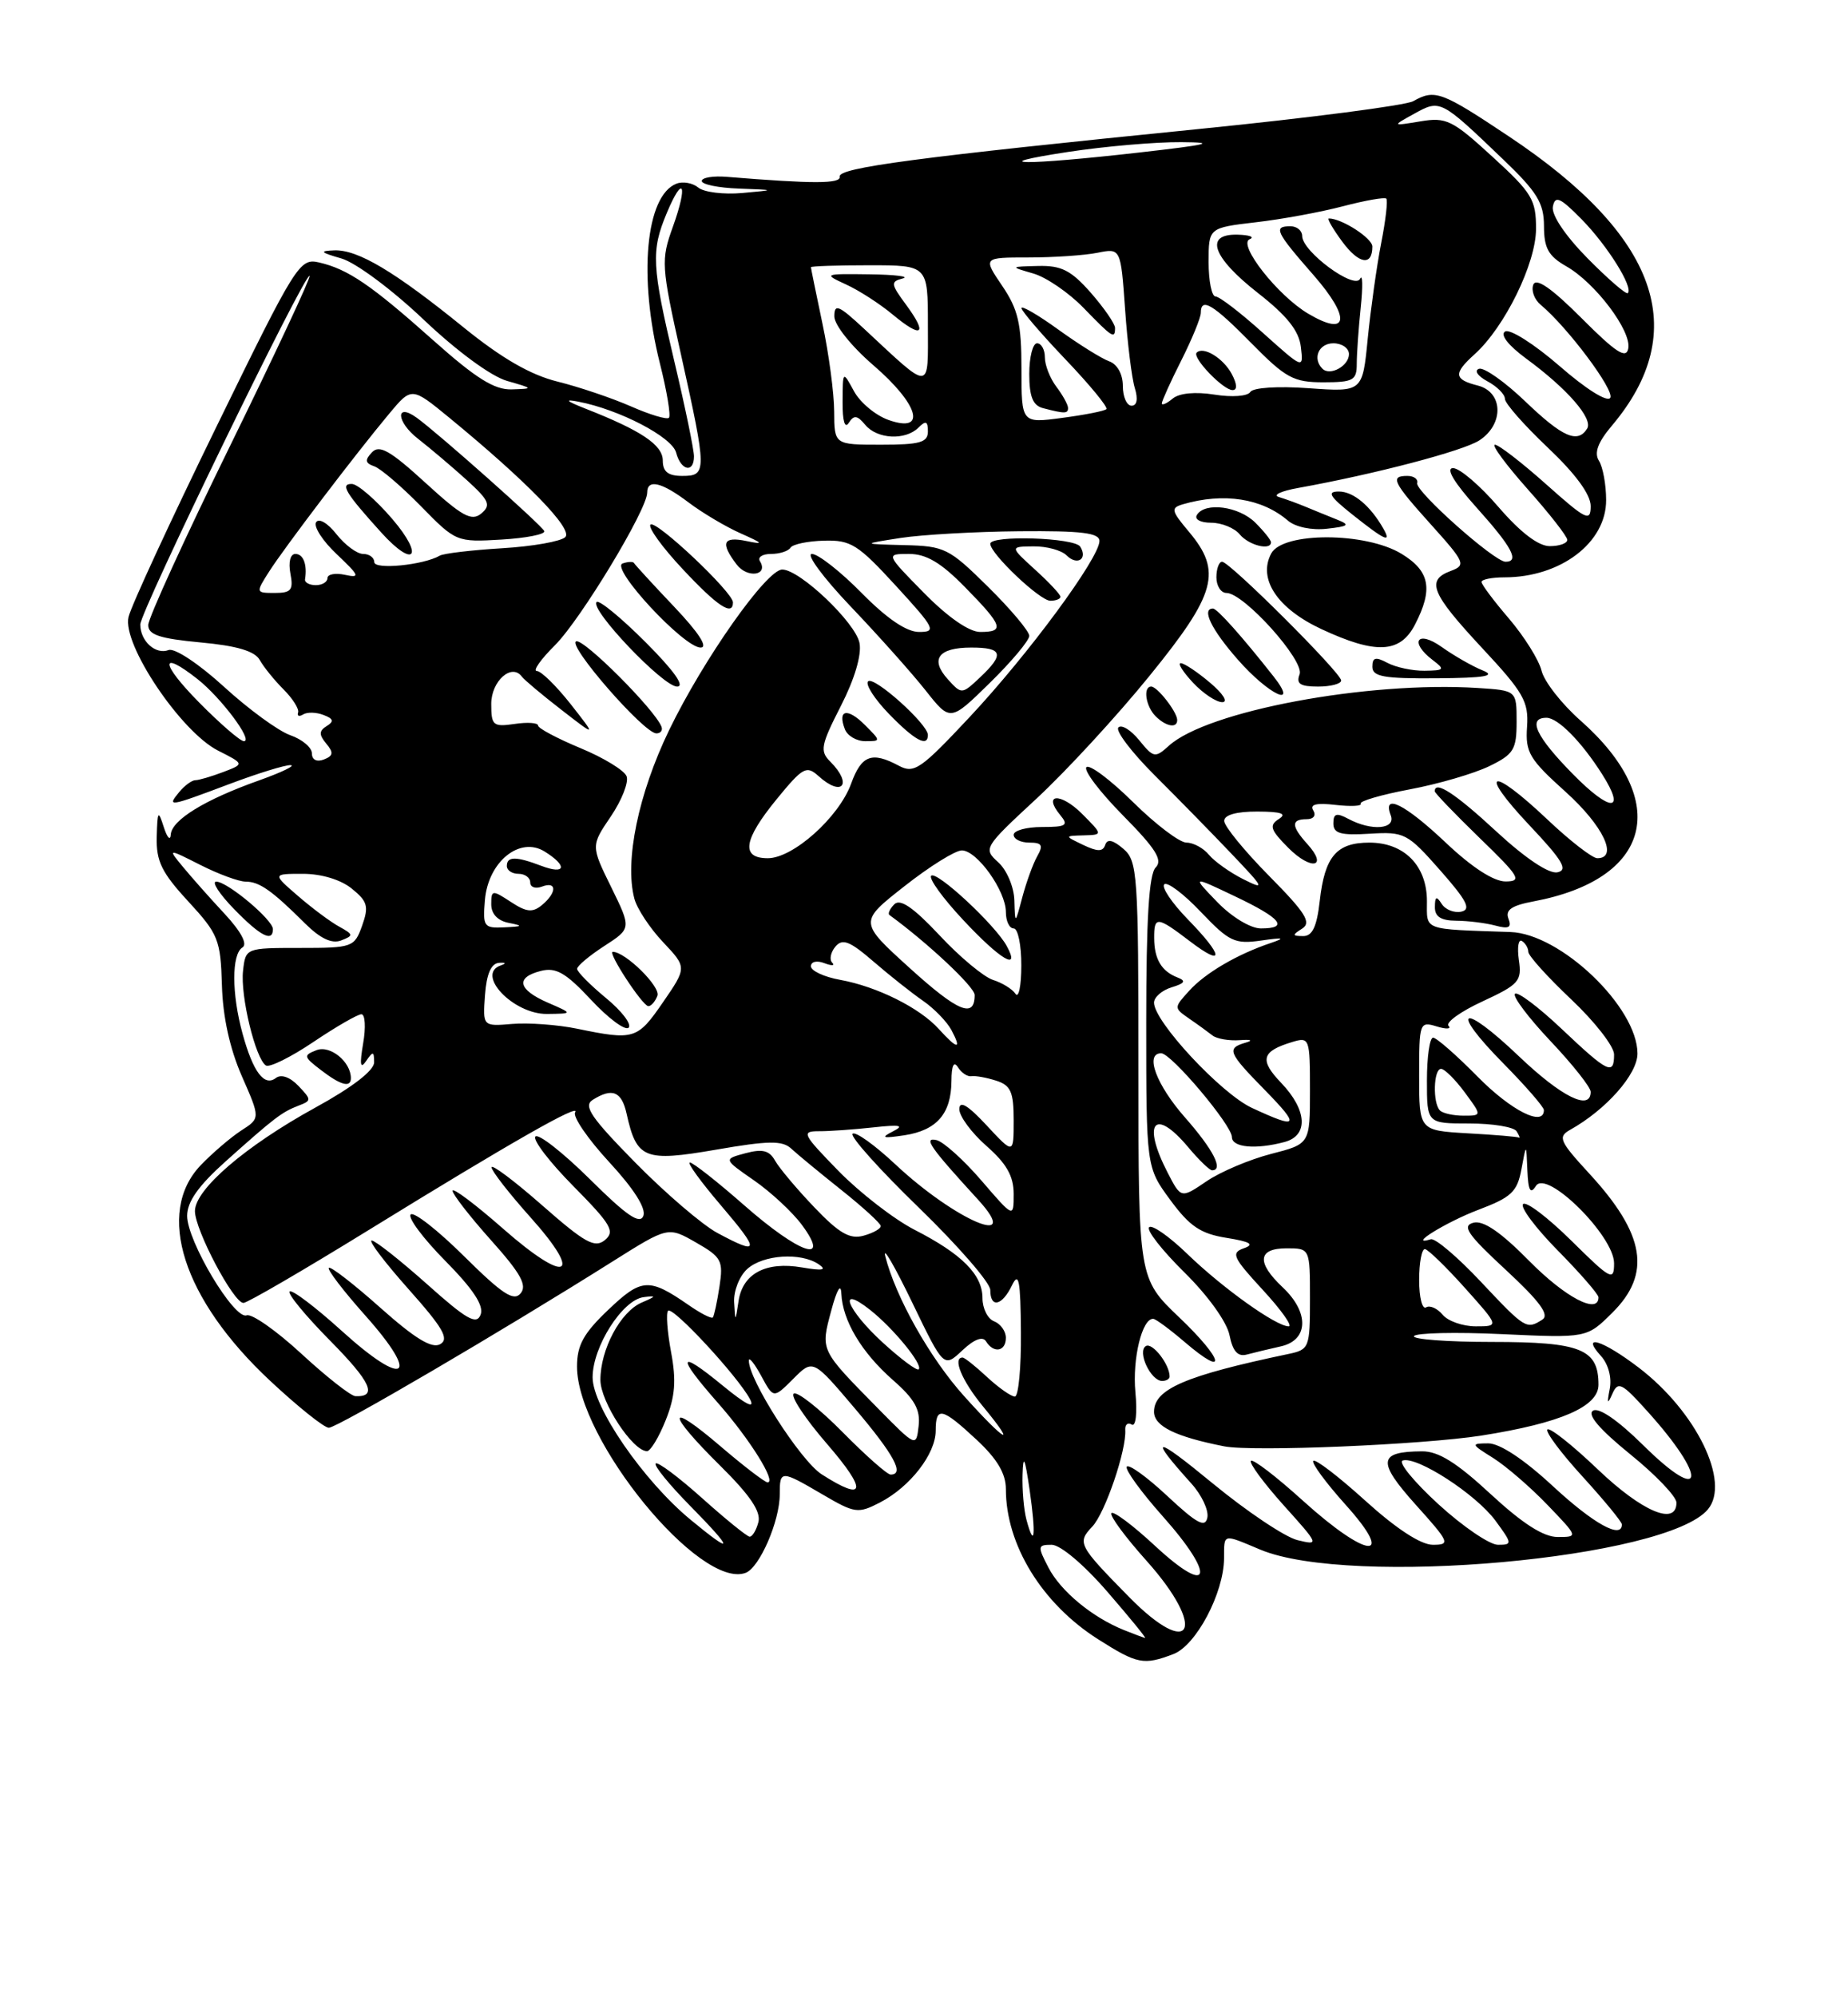 <?xml version="1.0" encoding="UTF-8" standalone="no"?>
<!DOCTYPE svg PUBLIC "-//W3C//DTD SVG 1.1//EN" "http://www.w3.org/Graphics/SVG/1.1/DTD/svg11.dtd" >
<svg xmlns="http://www.w3.org/2000/svg" xmlns:xlink="http://www.w3.org/1999/xlink" version="1.1" viewBox="0 0 237 256">
 <g >
 <path fill="currentColor"
d=" M 150.48 212.01 C 153.40 210.90 156.94 204.21 156.98 199.75 C 157.00 196.51 156.74 196.57 161.63 198.62 C 173.16 203.44 213.78 199.79 219.04 193.45 C 221.95 189.95 217.53 180.91 210.16 175.29 C 205.52 171.75 202.66 170.87 205.31 173.79 C 206.27 174.85 206.73 176.58 206.44 178.04 C 206.07 179.93 206.15 180.07 206.78 178.65 C 207.50 177.01 207.99 177.24 211.21 180.82 C 219.06 189.49 218.66 193.06 210.73 185.23 C 207.50 182.04 205.04 180.35 204.30 180.81 C 203.51 181.30 205.12 183.19 209.05 186.38 C 212.32 189.02 215.00 191.82 215.00 192.60 C 215.00 195.62 210.60 193.76 204.92 188.34 C 201.66 185.23 198.75 182.92 198.45 183.22 C 198.16 183.51 200.19 186.23 202.96 189.26 C 205.73 192.30 208.00 195.05 208.00 195.39 C 208.00 197.32 204.37 195.31 199.17 190.50 C 195.45 187.05 192.35 185.00 190.87 185.00 C 188.60 185.01 188.63 185.09 191.50 186.88 C 193.15 187.92 196.28 190.62 198.45 192.88 C 202.41 197.00 202.41 197.00 199.76 197.00 C 197.94 197.00 195.26 195.28 191.17 191.50 C 186.82 187.47 184.47 186.00 182.37 186.02 C 176.74 186.05 176.59 187.32 181.54 192.84 C 185.91 197.69 186.04 198.00 183.76 198.00 C 182.22 198.00 179.08 195.95 175.13 192.38 C 171.71 189.28 168.70 186.97 168.43 187.24 C 168.16 187.50 170.02 190.03 172.56 192.86 C 179.12 200.15 175.35 199.81 167.13 192.38 C 163.71 189.28 160.70 186.97 160.43 187.24 C 160.16 187.50 162.05 190.06 164.61 192.92 C 169.18 197.99 169.22 198.09 166.39 197.40 C 164.80 197.01 159.90 193.73 155.50 190.11 C 147.99 183.93 147.19 183.94 152.79 190.15 C 154.11 191.61 155.03 193.57 154.84 194.51 C 154.57 195.86 153.50 195.29 149.72 191.76 C 147.09 189.30 144.74 187.61 144.50 187.99 C 144.27 188.37 146.34 191.23 149.11 194.34 C 155.96 202.02 155.32 204.78 148.21 198.21 C 145.31 195.51 142.75 193.60 142.53 193.95 C 142.31 194.30 144.34 197.04 147.03 200.04 C 154.86 208.79 152.86 212.89 144.77 204.66 C 138.29 198.07 138.12 197.74 140.08 195.67 C 141.73 193.93 144.49 185.83 144.31 183.26 C 144.27 182.58 144.64 182.28 145.14 182.59 C 145.66 182.91 145.87 181.14 145.61 178.43 C 145.21 174.12 146.48 168.94 147.91 169.04 C 148.23 169.06 150.05 170.40 151.94 172.02 C 157.50 176.77 156.95 174.30 151.24 168.86 C 146.00 163.86 146.00 163.86 146.00 137.15 C 146.00 111.97 145.89 110.35 144.06 108.79 C 142.73 107.65 142.00 107.49 141.74 108.29 C 141.44 109.18 140.77 109.18 138.92 108.30 C 136.50 107.14 136.50 107.14 138.98 107.07 C 141.45 107.00 141.45 107.00 138.76 104.30 C 136.01 101.56 133.68 101.70 135.98 104.48 C 137.07 105.79 136.75 106.00 133.62 106.00 C 131.63 106.00 130.00 106.45 130.00 107.00 C 130.00 107.55 130.90 108.00 132.01 108.00 C 133.63 108.00 133.83 108.33 133.02 109.75 C 132.48 110.71 131.62 113.08 131.11 115.00 C 130.18 118.50 130.18 118.50 130.09 115.40 C 130.04 113.69 129.12 111.51 128.02 110.52 C 126.08 108.76 126.16 108.63 132.94 102.35 C 136.73 98.84 143.25 91.77 147.42 86.63 C 155.99 76.09 156.76 73.25 152.47 68.15 C 150.19 65.44 150.12 65.10 151.72 64.63 C 156.96 63.11 161.82 63.87 165.16 66.72 C 166.12 67.55 168.22 67.99 170.16 67.77 C 172.97 67.46 173.18 67.28 171.50 66.61 C 170.40 66.17 168.60 65.44 167.50 64.98 C 166.40 64.52 164.82 63.95 164.00 63.70 C 163.18 63.46 164.30 62.93 166.50 62.54 C 176.36 60.76 187.65 57.80 189.73 56.44 C 192.92 54.35 192.78 50.23 189.50 49.41 C 186.45 48.64 186.37 47.87 189.12 45.40 C 192.98 41.92 196.98 33.77 196.99 29.35 C 197.00 25.58 196.48 24.73 191.39 20.08 C 186.25 15.37 185.48 15.00 182.14 15.56 C 178.50 16.16 178.50 16.16 181.38 14.57 C 184.72 12.73 184.75 12.75 192.75 20.41 C 197.14 24.61 198.00 26.01 198.01 28.97 C 198.01 31.80 198.58 32.82 200.85 34.12 C 204.58 36.23 209.26 42.43 208.82 44.67 C 208.56 46.05 207.24 45.20 202.83 40.78 C 198.98 36.93 197.00 35.56 196.64 36.49 C 196.35 37.24 196.78 38.40 197.59 39.07 C 201.03 41.93 207.10 50.04 206.51 50.99 C 206.14 51.59 203.39 49.87 200.00 46.91 C 196.77 44.11 193.63 42.11 193.02 42.49 C 192.36 42.90 193.42 44.26 195.71 45.95 C 200.99 49.82 204.33 53.65 203.55 54.93 C 202.33 56.89 200.40 56.04 195.60 51.44 C 192.99 48.94 190.32 47.06 189.68 47.27 C 189.03 47.49 189.51 48.20 190.75 48.87 C 191.99 49.53 193.00 50.54 193.00 51.12 C 193.00 51.70 195.48 54.51 198.50 57.37 C 202.06 60.74 204.00 63.38 204.00 64.87 C 204.00 66.93 203.43 66.65 198.30 62.08 C 195.17 59.29 192.20 57.00 191.72 57.00 C 191.24 57.00 193.13 59.56 195.92 62.70 C 198.71 65.83 201.00 68.76 201.00 69.20 C 201.00 69.64 199.99 70.00 198.75 70.00 C 197.29 70.00 194.99 68.24 192.19 65.00 C 189.83 62.25 187.20 60.00 186.35 60.00 C 185.37 60.00 186.47 61.84 189.41 65.11 C 193.91 70.12 194.91 72.00 193.08 72.00 C 191.64 72.00 181.47 62.95 181.75 61.92 C 181.89 61.41 181.32 61.00 180.50 61.00 C 178.23 61.00 178.60 61.77 183.58 67.30 C 187.88 72.08 188.03 72.44 186.08 73.17 C 182.85 74.36 183.53 76.03 190.04 83.02 C 195.40 88.76 196.06 89.92 195.84 93.16 C 195.61 96.44 196.13 97.31 200.79 101.50 C 205.60 105.83 207.59 110.00 204.85 110.00 C 204.21 110.00 201.31 107.75 198.41 105.00 C 191.16 98.15 189.47 98.68 196.10 105.73 C 200.42 110.30 201.14 111.52 199.72 111.81 C 198.63 112.02 195.61 110.00 191.91 106.58 C 186.65 101.71 184.00 99.98 184.00 101.42 C 184.00 101.64 186.59 104.33 189.75 107.40 C 194.88 112.36 195.24 112.96 193.10 112.98 C 191.57 112.99 188.77 111.18 185.41 108.00 C 180.17 103.05 177.25 101.60 178.36 104.50 C 179.05 106.29 175.90 106.55 172.93 104.96 C 171.39 104.14 171.00 104.26 171.00 105.54 C 171.00 106.83 171.92 107.09 175.66 106.86 C 180.12 106.59 180.50 106.79 184.69 111.54 C 188.13 115.44 188.71 116.57 187.40 116.85 C 186.49 117.04 185.36 116.59 184.89 115.85 C 184.22 114.80 184.03 114.90 184.02 116.25 C 184.00 117.49 184.80 118.00 186.75 118.01 C 188.26 118.02 190.52 118.30 191.76 118.63 C 193.50 119.10 193.90 118.89 193.45 117.74 C 193.03 116.64 193.86 116.06 196.64 115.54 C 211.80 112.70 214.40 102.71 202.70 92.36 C 200.29 90.24 198.04 87.36 197.70 85.97 C 197.36 84.58 195.48 81.59 193.54 79.31 C 191.59 77.04 190.00 74.92 190.00 74.59 C 190.00 74.27 191.32 74.00 192.93 74.00 C 200.15 74.00 206.01 69.55 205.98 64.08 C 205.98 62.11 205.56 59.85 205.06 59.06 C 204.42 58.05 204.91 56.70 206.72 54.56 C 216.99 42.39 212.64 30.21 193.49 17.47 C 184.85 11.71 184.02 11.41 181.24 12.97 C 180.28 13.51 168.03 15.10 154.00 16.51 C 117.44 20.17 107.47 21.50 107.69 22.64 C 107.87 23.57 104.28 23.57 93.25 22.67 C 91.46 22.52 90.00 22.76 90.00 23.20 C 90.00 23.64 92.14 24.08 94.75 24.17 C 99.50 24.35 99.50 24.35 95.18 24.74 C 92.80 24.95 90.27 24.64 89.55 24.04 C 88.84 23.45 87.58 23.22 86.76 23.54 C 82.81 25.06 81.84 35.48 84.63 46.58 C 85.53 50.15 86.05 53.29 85.79 53.55 C 85.52 53.81 83.33 53.15 80.90 52.08 C 78.48 51.02 74.25 49.59 71.50 48.91 C 68.03 48.05 64.36 45.93 59.50 42.00 C 50.61 34.79 45.89 31.98 42.88 32.09 C 40.91 32.16 41.07 32.35 43.79 33.13 C 45.62 33.66 50.29 37.13 54.31 40.95 C 58.59 45.01 62.97 48.23 65.02 48.82 C 68.44 49.80 68.45 49.82 65.61 49.91 C 63.42 49.98 61.03 48.49 55.61 43.66 C 47.59 36.51 44.63 34.50 40.92 33.64 C 38.42 33.07 37.98 33.77 27.72 54.77 C 21.88 66.72 16.82 77.66 16.48 79.09 C 15.65 82.56 23.19 93.79 27.97 96.21 C 31.35 97.92 31.35 97.92 28.61 98.96 C 27.10 99.53 25.50 100.00 25.06 100.00 C 24.61 100.00 23.68 100.68 23.00 101.50 C 21.37 103.47 21.62 103.43 29.40 100.50 C 33.06 99.12 36.60 98.03 37.27 98.07 C 37.95 98.11 36.15 98.98 33.27 100.01 C 26.27 102.49 22.02 105.10 21.90 106.97 C 21.85 107.81 21.44 107.38 21.00 106.00 C 20.29 103.77 20.19 103.91 20.10 107.27 C 20.02 110.38 20.73 111.84 24.14 115.53 C 28.00 119.72 28.29 120.45 28.46 126.26 C 28.57 130.31 29.47 134.40 31.01 137.92 C 33.39 143.33 33.39 143.33 30.94 144.90 C 29.60 145.77 27.26 147.77 25.75 149.34 C 19.90 155.44 23.45 166.52 34.60 176.94 C 38.16 180.27 41.57 183.00 42.17 183.00 C 43.24 183.00 64.33 170.65 78.59 161.67 C 85.68 157.21 85.68 157.21 89.25 159.25 C 92.54 161.13 92.78 161.58 92.27 164.90 C 91.97 166.88 91.58 168.66 91.42 168.86 C 91.25 169.06 89.85 168.34 88.31 167.27 C 83.24 163.76 82.28 163.81 78.01 167.88 C 74.84 170.89 74.00 172.41 74.00 175.15 C 74.00 184.50 89.81 203.82 95.64 201.59 C 97.42 200.90 100.00 194.97 100.00 191.53 C 100.00 188.41 100.13 188.41 105.51 191.56 C 109.63 193.97 110.04 194.03 112.85 192.58 C 116.72 190.58 120.00 186.35 120.00 183.37 C 120.00 180.22 120.80 180.40 125.25 184.54 C 127.88 186.99 129.00 188.87 129.00 190.86 C 129.00 198.01 133.63 205.54 140.83 210.11 C 145.86 213.30 146.67 213.46 150.48 212.01 Z  M 190.00 184.00 C 200.15 182.40 205.00 180.29 205.00 177.49 C 205.00 172.91 202.75 172.00 191.37 172.00 C 185.60 172.00 181.09 171.66 181.34 171.25 C 181.60 170.84 186.68 170.72 192.65 171.00 C 203.50 171.50 203.50 171.50 206.75 168.28 C 211.83 163.26 210.99 158.20 203.82 150.42 C 200.01 146.28 199.76 145.72 201.35 144.82 C 205.99 142.23 210.00 137.69 210.00 135.04 C 210.00 129.10 200.15 119.68 193.71 119.46 C 182.32 119.07 183.00 119.32 183.00 115.50 C 183.00 110.96 180.09 108.00 175.62 108.00 C 171.40 108.00 169.89 109.77 169.25 115.50 C 168.88 118.78 168.30 120.00 167.12 119.98 C 165.71 119.97 165.69 119.85 167.00 119.02 C 168.22 118.24 167.44 117.00 162.75 112.26 C 159.59 109.06 157.00 105.89 157.00 105.22 C 157.00 104.45 158.56 104.01 161.25 104.02 C 164.33 104.03 165.09 104.29 164.00 104.98 C 162.73 105.79 162.92 106.36 165.22 108.67 C 168.17 111.63 170.38 111.18 167.66 108.18 C 165.59 105.89 165.56 105.00 167.56 105.00 C 168.46 105.00 168.82 104.52 168.42 103.87 C 167.94 103.10 168.82 102.88 171.29 103.17 C 173.25 103.39 174.70 103.32 174.50 103.01 C 174.31 102.69 177.15 101.86 180.82 101.17 C 184.50 100.48 189.07 99.14 191.00 98.20 C 194.13 96.68 194.50 96.08 194.50 92.50 C 194.50 88.50 194.50 88.50 189.50 88.18 C 175.33 87.29 154.84 91.12 149.91 95.58 C 148.14 97.18 147.94 97.14 146.11 94.89 C 145.04 93.57 143.84 92.83 143.43 93.24 C 143.02 93.65 145.11 96.41 148.09 99.38 C 151.07 102.35 155.53 106.90 158.00 109.50 C 162.17 113.88 162.28 114.11 159.43 112.68 C 157.74 111.83 155.77 110.43 155.05 109.57 C 154.34 108.70 153.04 108.00 152.16 108.00 C 151.28 108.00 148.20 105.66 145.31 102.81 C 142.41 99.95 139.73 97.94 139.33 98.33 C 138.94 98.73 141.05 101.51 144.02 104.52 C 148.24 108.79 149.15 110.25 148.21 111.19 C 147.35 112.05 147.00 117.80 147.00 131.00 C 147.00 149.61 147.00 149.61 150.09 153.81 C 152.58 157.19 153.97 158.13 157.30 158.66 C 160.35 159.15 160.93 159.50 159.53 159.99 C 157.84 160.58 158.10 161.16 161.95 165.33 C 164.32 167.90 165.81 170.00 165.27 170.00 C 163.66 170.00 156.81 165.11 152.27 160.72 C 149.94 158.47 147.74 156.93 147.37 157.30 C 147.00 157.67 149.04 160.27 151.89 163.08 C 154.90 166.04 157.34 169.43 157.68 171.13 C 158.09 173.19 158.74 173.92 159.88 173.62 C 160.77 173.38 162.74 172.91 164.25 172.57 C 167.82 171.78 167.94 168.23 164.50 165.00 C 161.12 161.82 161.30 160.00 165.00 160.00 C 168.00 160.00 168.00 160.00 168.00 166.48 C 168.00 172.74 167.91 172.98 165.25 173.54 C 152.03 176.31 148.00 178.04 148.00 180.95 C 148.00 182.80 150.75 184.15 157.00 185.38 C 160.66 186.10 182.45 185.18 190.00 184.00 Z  M 150.00 176.43 C 150.00 174.86 147.78 172.02 146.95 172.53 C 145.81 173.23 147.58 177.00 149.04 177.00 C 149.57 177.00 150.00 176.75 150.00 176.43 Z  M 150.97 92.25 C 150.92 91.20 148.42 88.00 147.64 88.00 C 146.56 88.00 146.93 90.53 148.20 91.80 C 149.55 93.15 151.02 93.39 150.97 92.25 Z  M 155.18 87.50 C 153.55 86.12 151.86 85.00 151.43 85.00 C 151.00 85.00 151.71 86.12 153.00 87.50 C 154.29 88.88 155.98 90.00 156.75 90.00 C 157.54 90.00 156.85 88.90 155.18 87.50 Z  M 163.32 86.69 C 159.30 81.59 156.10 78.00 155.56 78.00 C 154.05 78.00 155.36 80.70 158.75 84.55 C 162.73 89.08 166.65 90.91 163.32 86.69 Z  M 172.00 87.22 C 172.00 86.25 157.71 72.00 156.73 72.00 C 156.33 72.00 156.00 72.90 156.00 74.00 C 156.00 75.10 156.58 76.00 157.29 76.00 C 159.52 76.00 167.33 84.69 166.67 86.43 C 166.20 87.64 166.74 88.00 169.03 88.00 C 170.66 88.00 172.00 87.65 172.00 87.22 Z  M 190.15 85.93 C 188.85 85.41 186.49 84.06 184.90 82.93 C 181.77 80.70 180.69 82.28 183.75 84.61 C 185.34 85.81 185.24 85.94 182.68 85.97 C 181.14 85.99 179.00 85.53 177.93 84.96 C 176.41 84.15 176.00 84.26 176.00 85.46 C 176.00 86.73 177.47 86.99 184.25 86.94 C 190.46 86.89 191.92 86.64 190.15 85.93 Z  M 181.47 80.05 C 183.82 75.51 183.38 73.20 179.75 70.99 C 175.15 68.18 164.52 68.16 163.03 70.94 C 161.29 74.20 163.81 78.00 169.48 80.64 C 176.46 83.89 179.57 83.74 181.47 80.05 Z  M 163.00 69.50 C 163.00 69.22 162.10 68.10 161.00 67.00 C 158.89 64.89 154.54 64.31 153.50 66.00 C 153.15 66.56 153.95 67.00 155.32 67.00 C 156.66 67.00 158.32 67.67 159.00 68.50 C 160.16 69.90 163.00 70.61 163.00 69.50 Z  M 177.41 67.75 C 175.74 64.82 173.56 63.00 171.71 63.00 C 170.13 63.00 170.49 63.61 173.50 66.00 C 177.62 69.27 178.50 69.67 177.41 67.75 Z  M 144.15 208.93 C 140.08 207.30 136.03 203.95 134.46 200.92 C 133.04 198.18 133.07 198.00 134.88 198.00 C 135.99 198.00 139.00 200.54 142.00 204.00 C 144.86 207.30 147.04 209.97 146.85 209.94 C 146.66 209.90 145.44 209.45 144.15 208.93 Z  M 88.59 194.81 C 82.52 189.81 76.00 180.34 76.00 176.54 C 76.00 172.62 79.82 166.61 82.54 166.26 C 84.22 166.04 84.19 166.14 82.30 166.95 C 79.57 168.13 77.00 172.94 77.00 176.87 C 77.00 179.68 81.14 186.00 82.98 186.00 C 83.42 186.00 84.50 184.22 85.37 182.04 C 86.59 178.99 86.75 176.96 86.06 173.29 C 85.57 170.66 85.40 168.28 85.68 168.00 C 86.29 167.41 94.59 176.37 96.17 179.31 C 96.89 180.66 95.69 180.06 92.63 177.55 C 86.91 172.86 86.71 173.73 92.10 179.85 C 96.16 184.46 99.62 190.00 98.44 190.00 C 98.10 190.00 95.38 187.92 92.41 185.38 C 85.44 179.42 85.42 181.01 92.38 187.88 C 96.18 191.64 97.62 193.75 97.26 195.10 C 96.99 196.14 96.48 196.98 96.13 196.96 C 95.79 196.93 93.04 194.71 90.03 192.01 C 87.02 189.32 84.35 187.32 84.09 187.58 C 83.83 187.84 85.83 190.29 88.52 193.02 C 94.15 198.74 94.17 199.42 88.59 194.81 Z  M 184.46 192.79 C 181.33 189.92 179.27 187.41 179.89 187.20 C 181.70 186.60 189.29 191.52 191.78 194.90 C 193.96 197.86 193.97 198.00 192.11 198.00 C 191.04 198.00 187.60 195.66 184.46 192.79 Z  M 131.64 194.79 C 131.30 193.53 131.08 190.93 131.14 189.00 C 131.22 186.33 131.44 186.80 132.05 191.00 C 132.88 196.77 132.68 198.67 131.64 194.79 Z  M 105.38 188.97 C 102.65 187.22 95.93 176.71 96.04 174.36 C 96.06 173.89 96.78 174.80 97.64 176.38 C 99.20 179.26 99.20 179.26 101.73 176.73 C 104.26 174.19 104.26 174.19 109.63 180.52 C 114.67 186.47 116.04 189.00 114.22 189.00 C 113.78 189.00 111.01 186.55 108.05 183.55 C 105.08 180.55 102.27 178.33 101.80 178.62 C 101.33 178.92 103.25 181.82 106.07 185.08 C 111.28 191.10 111.02 192.58 105.38 188.97 Z  M 112.50 180.42 C 105.15 172.95 105.23 173.12 106.60 168.00 C 107.33 165.27 107.84 164.41 107.90 165.80 C 108.05 169.26 110.48 173.34 114.51 176.88 C 117.29 179.31 118.06 180.68 117.81 182.78 C 117.50 185.49 117.49 185.49 112.50 180.42 Z  M 123.64 178.94 C 119.26 174.08 114.85 166.24 113.53 161.00 C 113.19 159.62 114.73 162.28 116.97 166.91 C 121.03 175.32 121.03 175.32 123.41 173.09 C 124.93 171.65 126.03 171.24 126.45 171.92 C 127.43 173.51 129.00 173.23 129.00 171.47 C 129.00 170.63 128.32 169.68 127.50 169.36 C 126.67 169.05 126.00 167.71 126.00 166.39 C 126.00 163.38 123.38 160.74 117.28 157.62 C 114.65 156.27 110.26 152.87 107.53 150.08 C 102.91 145.34 102.73 144.99 105.03 144.99 C 106.39 145.00 109.53 144.77 112.00 144.50 C 115.47 144.12 116.04 144.24 114.50 145.02 C 112.89 145.84 113.19 145.93 116.00 145.51 C 120.15 144.87 121.99 142.74 122.02 138.56 C 122.03 136.56 122.32 135.95 122.86 136.80 C 123.31 137.52 124.09 138.03 124.59 137.94 C 125.09 137.86 126.51 138.11 127.75 138.51 C 129.63 139.11 130.00 139.95 130.00 143.60 C 130.00 147.97 130.00 147.97 126.53 144.24 C 124.12 141.65 123.05 141.01 123.03 142.15 C 123.01 143.05 124.58 145.18 126.50 146.87 C 129.08 149.13 130.00 150.75 130.00 153.03 C 130.00 156.12 130.00 156.12 125.86 151.31 C 123.58 148.66 120.99 146.34 120.11 146.13 C 118.36 145.74 119.28 147.05 125.42 153.75 C 131.29 160.17 122.51 156.43 114.83 149.24 C 112.16 146.74 109.69 144.98 109.34 145.32 C 109.00 145.67 112.83 149.94 117.86 154.81 C 122.89 159.69 127.00 164.42 127.00 165.34 C 127.00 167.71 128.51 167.39 129.78 164.75 C 130.66 162.93 130.88 164.07 130.93 170.75 C 130.97 175.29 130.62 179.00 130.15 179.00 C 129.68 179.00 128.08 177.88 126.59 176.50 C 125.11 175.12 123.70 174.00 123.45 174.00 C 122.12 174.00 123.37 177.00 126.07 180.27 C 130.56 185.72 128.93 184.83 123.64 178.94 Z  M 38.66 173.52 C 35.45 170.56 32.29 168.34 31.63 168.59 C 30.05 169.19 24.00 159.09 24.00 155.84 C 24.00 154.03 25.45 151.98 28.90 148.89 C 35.22 143.24 36.14 142.54 38.27 141.72 C 39.97 141.07 39.97 140.97 38.27 139.18 C 37.19 138.05 36.06 137.65 35.38 138.17 C 33.89 139.31 32.46 137.41 31.11 132.50 C 29.70 127.38 29.69 122.31 31.09 121.44 C 31.78 121.02 30.93 119.42 28.81 117.13 C 26.95 115.14 24.55 112.43 23.47 111.12 C 21.50 108.74 21.50 108.74 25.71 110.87 C 28.03 112.04 30.63 113.00 31.50 113.00 C 33.26 113.00 34.86 114.12 39.12 118.36 C 41.08 120.30 42.56 121.00 43.75 120.54 C 45.36 119.92 45.34 119.78 43.50 118.77 C 42.40 118.17 40.02 116.40 38.22 114.84 C 34.93 112.00 34.93 112.00 38.85 112.00 C 41.22 112.00 43.71 112.75 45.12 113.90 C 47.14 115.53 47.32 116.18 46.44 118.65 C 45.45 121.41 45.21 121.50 38.46 121.50 C 31.51 121.50 31.50 121.51 31.17 124.42 C 30.80 127.61 32.77 135.74 34.11 136.57 C 34.57 136.85 37.32 135.49 40.21 133.54 C 43.11 131.59 45.87 130.00 46.35 130.00 C 46.83 130.00 46.93 131.69 46.57 133.75 C 46.11 136.46 46.21 137.08 46.95 136.00 C 47.84 134.70 47.97 134.72 47.98 136.16 C 47.99 137.20 45.18 139.37 40.43 141.97 C 31.47 146.89 25.00 152.45 25.00 155.23 C 25.00 157.64 29.95 167.00 31.22 167.00 C 31.71 167.00 38.95 162.79 47.31 157.64 C 65.62 146.36 74.57 141.27 73.76 142.58 C 73.43 143.12 75.39 145.98 78.12 148.94 C 81.27 152.34 82.88 154.87 82.51 155.84 C 82.07 156.98 80.36 155.82 75.66 151.15 C 72.21 147.74 69.06 145.27 68.67 145.67 C 68.27 146.06 70.46 148.93 73.53 152.03 C 78.37 156.93 78.91 157.83 77.58 158.94 C 76.28 160.01 75.03 159.32 69.52 154.48 C 65.93 151.33 63.02 149.15 63.04 149.63 C 63.07 150.11 65.30 152.97 68.00 155.99 C 74.91 163.70 72.72 164.68 64.56 157.52 C 60.95 154.35 58.02 152.15 58.04 152.63 C 58.07 153.11 60.29 155.96 62.98 158.97 C 66.77 163.20 67.63 164.74 66.77 165.77 C 65.89 166.84 64.43 165.88 59.53 161.03 C 56.15 157.68 53.07 155.27 52.67 155.66 C 52.27 156.06 54.27 158.74 57.11 161.61 C 60.69 165.24 62.08 167.35 61.64 168.50 C 61.12 169.86 59.85 169.14 54.75 164.58 C 51.31 161.52 48.13 159.01 47.67 159.00 C 47.21 159.00 49.34 161.80 52.39 165.23 C 56.83 170.21 57.64 171.62 56.45 172.29 C 55.38 172.89 53.21 171.56 48.77 167.61 C 45.36 164.57 42.39 162.28 42.17 162.50 C 41.94 162.72 44.06 165.49 46.88 168.65 C 53.98 176.62 51.98 177.96 43.89 170.64 C 40.47 167.54 37.43 165.24 37.14 165.53 C 36.85 165.82 39.19 168.65 42.33 171.83 C 47.57 177.13 48.46 179.07 45.58 178.95 C 44.99 178.93 41.87 176.48 38.66 173.52 Z  M 45.00 138.19 C 45.00 136.09 42.35 133.93 40.60 134.60 C 38.89 135.26 38.92 135.44 41.13 137.13 C 43.70 139.11 45.00 139.46 45.00 138.19 Z  M 35.00 119.09 C 35.00 117.89 29.16 113.00 27.73 113.00 C 27.11 113.00 28.13 114.58 30.00 116.50 C 33.38 119.98 35.00 120.82 35.00 119.09 Z  M 113.21 172.08 C 108.63 167.89 107.31 164.53 111.56 167.87 C 114.56 170.23 118.41 174.93 117.82 175.51 C 117.60 175.74 115.52 174.19 113.21 172.08 Z  M 94.15 166.90 C 94.07 165.48 94.82 163.57 95.83 162.65 C 97.87 160.81 102.71 160.49 105.00 162.05 C 106.09 162.79 105.50 162.90 102.86 162.45 C 98.23 161.65 95.25 163.23 94.72 166.75 C 94.30 169.50 94.30 169.50 94.15 166.90 Z  M 92.00 158.03 C 90.08 157.00 85.35 152.95 81.50 149.04 C 75.82 143.27 74.78 141.76 76.00 140.98 C 78.52 139.39 79.72 139.87 80.36 142.75 C 81.65 148.55 82.64 148.94 91.82 147.36 C 98.55 146.19 100.33 146.17 101.46 147.21 C 102.22 147.92 105.11 150.30 107.87 152.50 C 110.64 154.70 112.92 156.79 112.95 157.13 C 112.98 157.48 111.99 158.04 110.75 158.38 C 108.99 158.87 107.62 158.08 104.44 154.75 C 102.20 152.41 99.94 149.72 99.41 148.78 C 98.67 147.45 97.79 147.23 95.61 147.81 C 92.77 148.57 92.77 148.57 96.71 151.30 C 98.87 152.80 101.64 155.37 102.85 157.01 C 106.61 162.10 102.54 160.71 95.46 154.50 C 92.01 151.47 88.87 149.00 88.47 149.00 C 88.08 149.00 89.87 151.47 92.46 154.50 C 97.51 160.42 97.44 160.95 92.00 158.03 Z  M 120.40 131.89 C 117.94 129.17 112.48 126.45 107.75 125.59 C 105.69 125.22 104.00 124.43 104.00 123.85 C 104.00 123.25 104.76 123.08 105.72 123.45 C 106.67 123.81 107.12 123.79 106.73 123.39 C 106.34 123.00 106.52 122.08 107.13 121.34 C 108.04 120.25 108.96 120.60 112.03 123.25 C 114.10 125.04 116.96 127.30 118.38 128.28 C 119.80 129.26 121.44 130.95 122.02 132.03 C 123.38 134.58 122.79 134.53 120.40 131.89 Z  M 74.00 131.85 C 71.53 131.34 67.79 131.07 65.70 131.24 C 61.91 131.56 61.91 131.56 62.20 127.54 C 62.40 124.82 62.99 123.48 64.00 123.41 C 64.87 123.35 64.97 123.48 64.25 123.73 C 60.92 124.84 65.82 130.01 70.16 129.96 C 73.50 129.92 73.50 129.92 70.25 128.51 C 66.41 126.84 66.07 125.27 69.39 124.44 C 71.31 123.96 72.57 124.69 75.81 128.16 C 78.03 130.54 80.19 132.14 80.62 131.72 C 81.04 131.29 79.73 129.57 77.69 127.90 C 75.66 126.22 74.01 124.55 74.01 124.18 C 74.02 123.80 75.59 122.49 77.50 121.25 C 80.98 119.00 80.98 119.00 78.38 113.70 C 75.78 108.41 75.78 108.41 78.34 104.64 C 79.74 102.57 80.65 100.26 80.36 99.50 C 80.07 98.74 77.40 97.11 74.42 95.88 C 71.44 94.64 69.00 93.34 69.00 92.99 C 69.00 92.64 67.65 92.54 66.00 92.79 C 63.23 93.19 63.00 92.99 63.00 90.22 C 63.00 87.30 65.62 84.96 66.92 86.72 C 67.24 87.15 69.53 89.07 72.00 90.98 C 76.50 94.47 76.50 94.47 73.17 90.23 C 71.33 87.90 69.39 86.00 68.84 86.00 C 68.30 86.00 69.35 84.51 71.18 82.69 C 74.48 79.40 83.00 65.31 83.00 63.14 C 83.00 61.35 84.86 61.79 88.32 64.41 C 90.07 65.73 93.08 67.52 95.00 68.37 C 97.89 69.65 98.02 69.82 95.75 69.35 C 92.71 68.72 92.35 69.56 94.47 72.35 C 95.84 74.16 98.59 73.77 97.46 71.93 C 97.14 71.42 97.78 71.00 98.88 71.00 C 99.98 71.00 101.10 70.64 101.38 70.20 C 101.65 69.76 103.59 69.35 105.69 69.30 C 109.12 69.20 110.04 69.79 114.91 75.10 C 119.91 80.55 120.13 81.00 117.87 81.00 C 116.26 81.00 113.75 79.30 110.50 76.00 C 107.79 73.25 104.92 71.00 104.12 71.00 C 103.33 71.00 105.57 74.04 109.11 77.75 C 112.65 81.46 116.97 86.30 118.71 88.50 C 121.87 92.50 121.87 92.50 126.93 87.54 C 129.72 84.81 132.00 82.09 132.00 81.50 C 132.00 80.91 129.62 78.08 126.72 75.22 C 121.71 70.27 121.15 69.99 115.97 69.87 C 110.50 69.73 110.50 69.73 115.50 68.95 C 118.25 68.53 125.11 68.14 130.75 68.09 C 138.71 68.02 141.00 68.30 141.00 69.34 C 141.00 71.51 131.87 83.89 124.36 91.90 C 118.09 98.60 117.23 99.19 115.28 98.15 C 111.81 96.29 110.48 96.79 109.16 100.43 C 107.60 104.74 101.72 110.00 98.47 110.00 C 94.97 110.00 95.33 107.65 99.64 102.39 C 102.96 98.34 103.43 98.08 104.97 99.47 C 108.01 102.22 109.39 100.53 106.48 97.62 C 105.12 96.27 105.27 95.51 107.83 90.50 C 109.60 87.04 110.52 83.95 110.23 82.42 C 109.73 79.81 102.57 73.00 100.32 73.00 C 98.31 73.00 90.20 84.51 85.80 93.61 C 81.87 101.75 80.09 110.34 81.35 115.16 C 81.68 116.45 83.34 118.96 85.03 120.75 C 88.10 124.00 88.10 124.00 85.00 128.50 C 81.74 133.23 81.32 133.36 74.00 131.85 Z  M 84.31 127.63 C 84.75 126.48 80.20 122.00 78.59 122.00 C 77.86 122.00 82.38 128.91 83.14 128.96 C 83.50 128.98 84.02 128.38 84.31 127.63 Z  M 110.92 92.92 C 108.68 90.68 107.38 90.95 108.35 93.46 C 108.67 94.31 109.85 95.00 110.97 95.00 C 112.99 95.00 112.99 94.99 110.92 92.92 Z  M 119.00 94.20 C 119.00 92.81 112.07 86.60 111.33 87.33 C 110.95 87.72 112.16 89.60 114.01 91.51 C 117.31 94.91 119.00 95.82 119.00 94.20 Z  M 84.83 93.14 C 83.98 90.95 74.90 81.87 73.90 82.20 C 72.66 82.61 82.58 94.00 84.18 94.00 C 84.72 94.00 85.02 93.61 84.83 93.14 Z  M 82.78 82.30 C 79.64 79.16 76.82 76.85 76.51 77.16 C 75.59 78.08 85.04 88.00 86.83 88.00 C 87.89 88.00 86.43 85.95 82.78 82.30 Z  M 86.46 77.77 C 83.73 74.90 81.42 72.37 81.31 72.17 C 81.21 71.96 80.55 71.98 79.85 72.22 C 78.20 72.77 87.69 83.00 89.85 83.00 C 90.85 83.00 89.62 81.10 86.46 77.77 Z  M 94.00 77.21 C 94.00 75.91 84.09 66.57 83.42 67.24 C 83.08 67.59 84.93 70.15 87.54 72.93 C 91.99 77.70 94.00 79.03 94.00 77.21 Z  M 136.00 76.49 C 136.00 76.20 134.54 74.64 132.75 73.02 C 129.50 70.06 129.50 70.06 132.55 70.03 C 134.23 70.01 136.13 70.53 136.78 71.18 C 138.14 72.54 139.53 71.66 138.54 70.07 C 137.82 68.90 127.00 68.56 127.00 69.70 C 127.00 70.97 133.36 77.00 134.70 77.00 C 135.41 77.00 136.00 76.77 136.00 76.49 Z  M 116.68 124.09 C 110.15 118.17 110.15 118.17 115.99 113.59 C 119.20 111.06 122.51 109.00 123.35 109.00 C 125.30 109.00 129.00 114.18 129.00 116.90 C 129.00 118.06 129.45 119.00 130.00 119.00 C 130.55 119.00 130.99 121.14 130.98 123.75 C 130.98 126.36 130.64 128.00 130.23 127.38 C 129.83 126.77 128.53 125.97 127.35 125.60 C 126.18 125.23 123.08 122.66 120.49 119.88 C 117.14 116.31 115.45 115.15 114.70 115.90 C 114.11 116.49 113.83 117.11 114.07 117.28 C 118.95 120.83 125.00 126.50 125.00 127.53 C 125.00 130.58 122.86 129.69 116.68 124.09 Z  M 129.11 121.25 C 127.63 118.54 120.11 111.56 119.42 112.25 C 119.08 112.59 120.93 115.15 123.54 117.93 C 128.27 123.00 130.93 124.58 129.11 121.25 Z  M 62.19 115.35 C 62.61 110.44 66.67 107.15 69.86 109.15 C 72.82 110.99 72.55 112.16 69.43 110.98 C 66.17 109.74 65.00 109.74 65.00 111.00 C 65.00 111.55 65.67 112.00 66.50 112.00 C 67.33 112.00 68.00 112.50 68.00 113.11 C 68.00 113.72 68.67 113.95 69.50 113.64 C 71.43 112.90 71.44 114.39 69.51 116.00 C 68.30 117.00 67.52 116.92 65.51 115.60 C 63.13 114.04 63.00 114.05 63.00 115.91 C 63.00 117.14 63.83 118.02 65.25 118.29 C 67.14 118.66 67.05 118.75 64.69 118.86 C 62.05 118.99 61.90 118.78 62.19 115.35 Z  M 201.74 99.24 C 196.99 94.42 195.85 92.00 198.33 92.00 C 199.80 92.00 202.82 95.06 205.46 99.22 C 208.58 104.13 206.57 104.15 201.74 99.24 Z  M 40.00 96.57 C 40.00 95.81 38.75 94.76 37.22 94.23 C 35.69 93.69 31.87 90.90 28.72 88.02 C 25.50 85.08 22.39 83.02 21.62 83.32 C 19.96 83.95 18.00 82.19 17.99 80.05 C 17.98 78.39 39.15 34.81 39.70 35.37 C 39.88 35.55 35.30 45.33 29.53 57.10 C 23.75 68.87 19.02 79.22 19.01 80.11 C 19.00 81.36 20.47 81.85 25.70 82.34 C 30.38 82.77 32.67 83.45 33.31 84.59 C 33.81 85.49 35.19 87.19 36.36 88.36 C 37.54 89.54 38.38 90.87 38.23 91.32 C 38.07 91.78 38.37 91.89 38.88 91.57 C 39.40 91.25 40.57 91.28 41.49 91.64 C 42.77 92.12 42.86 92.47 41.90 93.06 C 40.90 93.68 40.89 94.16 41.84 95.31 C 42.81 96.47 42.74 96.88 41.53 97.35 C 40.62 97.70 40.00 97.38 40.00 96.57 Z  M 25.50 90.00 C 20.56 84.99 20.46 83.21 25.33 87.04 C 28.36 89.43 32.53 95.00 31.28 95.00 C 30.81 95.00 28.21 92.75 25.50 90.00 Z  M 121.57 87.08 C 119.23 84.50 120.33 83.00 124.56 83.00 C 128.60 83.00 128.85 83.85 125.67 86.84 C 123.36 89.01 123.32 89.01 121.57 87.08 Z  M 118.50 76.00 C 113.58 71.00 113.58 71.00 116.58 71.00 C 118.80 71.00 120.69 72.12 123.79 75.29 C 128.62 80.21 128.89 81.00 125.71 81.00 C 124.29 81.00 121.56 79.11 118.50 76.00 Z  M 34.52 73.25 C 36.51 70.14 45.55 58.25 49.90 53.04 C 52.79 49.58 52.79 49.58 57.61 53.53 C 67.54 61.68 73.52 67.82 72.50 68.84 C 71.95 69.39 68.30 70.04 64.40 70.27 C 60.49 70.51 56.89 70.93 56.40 71.22 C 54.31 72.43 48.00 73.05 48.00 72.05 C 48.00 71.47 47.36 71.00 46.57 71.00 C 45.79 71.00 44.25 69.86 43.15 68.47 C 42.03 67.04 40.89 66.37 40.54 66.94 C 40.19 67.50 41.39 69.35 43.21 71.06 C 46.10 73.79 46.23 74.11 44.25 73.68 C 43.01 73.41 42.00 73.60 42.00 74.09 C 42.00 74.59 41.33 75.00 40.50 75.00 C 39.68 75.00 39.05 74.66 39.12 74.25 C 39.42 72.35 38.90 71.00 37.88 71.00 C 37.23 71.00 36.97 72.04 37.24 73.50 C 37.65 75.62 37.35 76.00 35.25 76.00 C 32.79 76.00 32.78 75.98 34.52 73.25 Z  M 50.32 66.53 C 48.22 64.08 45.88 62.05 45.13 62.03 C 43.59 62.00 44.30 63.18 48.89 68.25 C 53.13 72.94 54.45 71.36 50.32 66.53 Z  M 69.80 68.07 C 69.51 67.35 56.15 55.49 53.44 53.54 C 50.67 51.54 50.82 54.07 53.60 56.23 C 55.19 57.47 58.01 59.86 59.86 61.53 C 62.75 64.16 63.00 64.75 61.72 65.82 C 60.48 66.85 59.27 66.19 54.56 61.88 C 50.04 57.75 48.65 56.96 47.70 57.98 C 46.76 58.97 46.83 59.36 48.00 59.77 C 48.83 60.06 51.52 62.37 54.00 64.90 C 58.45 69.45 58.56 69.50 64.30 69.16 C 67.49 68.97 69.97 68.48 69.80 68.07 Z  M 85.00 59.03 C 85.00 57.03 82.23 55.18 75.09 52.38 C 72.61 51.40 72.32 51.13 74.16 51.48 C 79.43 52.49 86.19 56.01 86.71 58.01 C 87.32 60.34 89.00 60.69 89.00 58.49 C 89.00 57.66 87.88 52.22 86.50 46.40 C 83.58 34.05 83.48 32.17 85.51 27.31 C 87.63 22.25 88.25 23.62 86.30 29.05 C 84.75 33.35 84.79 34.02 87.35 45.51 C 90.67 60.46 90.67 61.00 87.50 61.00 C 85.68 61.00 85.00 60.46 85.00 59.03 Z  M 106.98 52.75 C 106.97 50.41 106.30 45.35 105.48 41.50 C 104.67 37.65 104.00 34.39 104.00 34.25 C 104.00 34.11 107.38 34.00 111.50 34.00 C 119.00 34.00 119.00 34.00 119.00 41.65 C 119.00 50.30 119.56 50.27 110.75 42.08 C 107.55 39.11 107.00 38.88 107.00 40.55 C 107.00 41.65 109.18 44.38 112.00 46.81 C 117.85 51.85 118.90 55.56 113.98 53.84 C 112.31 53.26 110.31 51.60 109.52 50.14 C 108.08 47.50 108.08 47.50 108.06 51.50 C 108.04 53.97 108.35 55.00 108.85 54.20 C 109.51 53.17 109.94 53.22 110.96 54.45 C 112.49 56.30 116.12 56.48 117.80 54.80 C 118.73 53.87 119.00 53.98 119.00 55.30 C 119.00 56.71 117.98 57.00 113.00 57.00 C 107.00 57.00 107.00 57.00 106.98 52.75 Z  M 116.20 39.06 C 114.23 36.39 114.19 36.10 115.77 35.69 C 116.72 35.44 114.80 35.20 111.50 35.16 C 105.64 35.08 105.57 35.11 108.50 36.46 C 110.15 37.21 112.85 38.95 114.50 40.33 C 118.26 43.45 119.02 42.88 116.20 39.06 Z  M 131.00 47.27 C 131.00 41.48 130.57 39.65 128.53 36.64 C 126.06 33.00 126.06 33.00 131.91 33.00 C 135.12 33.00 139.10 32.73 140.74 32.40 C 143.73 31.80 143.73 31.80 144.29 39.65 C 144.59 43.97 145.15 48.51 145.54 49.75 C 145.97 51.16 145.81 52.00 145.12 52.00 C 144.50 52.00 144.00 50.86 144.00 49.47 C 144.00 47.96 143.29 46.68 142.25 46.31 C 141.29 45.97 138.36 44.14 135.75 42.26 C 133.14 40.37 131.00 39.13 131.00 39.49 C 131.00 39.85 133.55 42.82 136.66 46.08 C 139.77 49.34 142.13 52.21 141.89 52.44 C 141.66 52.68 139.11 53.18 136.23 53.56 C 131.00 54.26 131.00 54.26 131.00 47.27 Z  M 136.97 52.25 C 136.95 51.84 136.28 50.63 135.47 49.56 C 134.66 48.49 134.00 46.80 134.00 45.81 C 134.00 44.81 133.55 44.00 133.00 44.00 C 132.45 44.00 132.00 45.77 132.00 47.93 C 132.00 50.83 132.46 51.97 133.75 52.31 C 136.58 53.05 137.00 53.04 136.97 52.25 Z  M 143.00 42.03 C 143.00 41.50 141.60 39.48 139.90 37.53 C 137.36 34.65 136.13 34.02 133.15 34.09 C 129.50 34.18 129.50 34.18 132.53 35.06 C 134.19 35.54 137.09 37.53 138.97 39.47 C 142.67 43.29 143.00 43.50 143.00 42.03 Z  M 149.00 51.70 C 149.00 51.41 150.12 48.92 151.50 46.19 C 152.88 43.45 154.00 40.71 154.00 40.10 C 154.00 38.05 155.56 38.98 160.50 44.00 C 164.89 48.46 165.89 49.00 169.71 49.00 C 173.55 49.00 174.00 48.75 174.00 46.64 C 174.00 45.34 174.23 42.08 174.51 39.39 C 174.79 36.70 174.75 35.05 174.43 35.73 C 173.73 37.20 167.00 32.24 167.00 30.25 C 167.00 29.56 166.32 29.00 165.50 29.00 C 163.25 29.00 163.59 29.71 168.48 35.29 C 173.28 40.79 172.94 43.26 167.78 40.21 C 163.87 37.90 158.68 31.30 160.27 30.66 C 160.94 30.38 160.26 30.12 158.75 30.08 C 154.41 29.95 155.45 32.95 161.32 37.55 C 165.05 40.46 166.59 42.40 166.83 44.46 C 167.17 47.33 167.17 47.33 161.97 42.67 C 159.12 40.10 156.38 38.00 155.89 38.00 C 155.40 38.00 155.00 36.02 155.00 33.60 C 155.00 29.20 155.00 29.20 161.05 28.49 C 164.38 28.11 169.42 27.18 172.26 26.43 C 175.09 25.69 177.58 25.25 177.79 25.46 C 178.00 25.67 177.71 28.24 177.13 31.17 C 176.56 34.10 175.79 39.59 175.41 43.38 C 174.74 50.25 174.74 50.25 167.85 49.76 C 163.88 49.47 160.70 49.68 160.35 50.24 C 160.01 50.79 158.01 50.94 155.76 50.58 C 153.30 50.19 151.24 50.38 150.39 51.09 C 149.62 51.73 149.00 52.00 149.00 51.70 Z  M 157.97 47.94 C 156.88 45.90 154.32 44.34 153.47 45.20 C 152.85 45.82 156.86 50.00 158.07 50.00 C 158.70 50.00 158.66 49.24 157.97 47.94 Z  M 176.00 31.60 C 176.00 30.53 172.08 28.00 170.42 28.00 C 170.16 28.00 170.93 29.33 172.13 30.96 C 174.27 33.86 176.00 34.15 176.00 31.60 Z  M 169.60 47.26 C 168.28 45.95 169.12 44.00 171.00 44.00 C 172.10 44.00 173.00 44.63 173.00 45.39 C 173.00 46.90 170.57 48.24 169.60 47.26 Z  M 203.59 33.10 C 200.71 30.17 198.95 27.54 199.15 26.48 C 199.44 25.02 200.07 25.30 202.84 28.11 C 206.14 31.47 209.50 36.83 208.76 37.57 C 208.55 37.78 206.23 35.77 203.59 33.10 Z  M 137.00 19.47 C 141.68 18.76 148.20 18.19 151.50 18.22 C 156.20 18.25 155.01 18.54 146.00 19.56 C 131.37 21.22 125.88 21.17 137.00 19.47 Z  M 185.01 168.51 C 184.33 167.69 183.37 167.27 182.89 167.57 C 182.40 167.87 182.00 166.29 182.00 164.06 C 182.00 161.83 182.34 160.05 182.75 160.10 C 183.16 160.16 185.48 162.41 187.89 165.10 C 192.28 170.00 192.28 170.00 189.26 170.00 C 187.60 170.00 185.69 169.33 185.01 168.51 Z  M 189.90 164.27 C 186.93 161.11 184.05 158.67 183.50 158.84 C 180.34 159.80 185.46 156.63 189.58 155.07 C 193.84 153.46 194.58 152.76 195.12 149.86 C 195.74 146.50 195.74 146.50 195.88 150.00 C 195.99 152.62 196.27 153.12 196.98 152.00 C 198.35 149.84 207.00 158.40 207.00 161.92 C 207.00 164.25 206.60 164.04 201.52 159.02 C 198.51 156.05 195.73 153.94 195.33 154.33 C 194.94 154.73 196.95 157.41 199.81 160.31 C 202.66 163.20 205.00 165.89 205.00 166.28 C 205.00 168.53 200.74 166.30 196.12 161.62 C 192.45 157.90 190.23 156.39 188.96 156.72 C 187.45 157.12 188.20 158.22 193.11 162.76 C 197.48 166.81 198.75 168.54 197.80 169.14 C 195.77 170.43 195.61 170.34 189.90 164.27 Z  M 149.73 150.27 C 146.44 143.89 148.05 141.89 152.35 147.00 C 153.73 148.65 155.12 150.00 155.44 150.00 C 156.96 150.00 155.61 147.37 152.00 143.26 C 148.28 139.04 146.78 135.00 148.92 135.00 C 150.21 135.00 157.99 144.22 157.99 145.75 C 158.00 147.08 161.05 147.36 164.75 146.37 C 167.83 145.54 167.64 142.28 164.31 138.80 C 161.48 135.85 161.78 134.74 165.75 133.55 C 167.93 132.89 168.00 133.08 168.00 139.74 C 168.00 146.62 168.00 146.62 163.01 147.90 C 160.26 148.61 156.54 150.18 154.73 151.41 C 151.46 153.63 151.46 153.63 149.73 150.27 Z  M 188.25 145.26 C 182.00 144.90 182.00 144.90 182.00 137.88 C 182.00 131.07 182.06 130.89 184.25 131.56 C 185.49 131.94 186.17 131.90 185.77 131.48 C 185.37 131.05 187.33 129.64 190.13 128.35 C 194.81 126.18 195.19 125.75 194.79 123.05 C 194.56 121.43 194.73 120.33 195.18 120.61 C 195.63 120.89 196.00 121.52 196.00 122.00 C 196.00 122.49 198.47 125.23 201.50 128.09 C 204.53 130.95 207.00 134.12 207.00 135.15 C 207.00 137.88 206.23 137.51 200.29 131.89 C 197.32 129.08 194.62 127.05 194.29 127.38 C 193.96 127.71 196.01 130.43 198.84 133.43 C 201.68 136.43 204.00 139.36 204.00 139.94 C 204.00 142.45 200.27 140.60 194.79 135.38 C 187.44 128.37 185.75 129.16 192.81 136.31 C 195.66 139.20 198.00 141.89 198.00 142.28 C 198.00 144.48 193.80 142.36 189.50 138.00 C 186.79 135.25 184.22 133.00 183.79 133.00 C 183.35 133.00 183.00 135.47 183.00 138.50 C 183.00 144.00 183.00 144.00 188.44 144.00 C 191.43 144.00 194.16 144.45 194.50 145.00 C 194.84 145.55 194.98 145.91 194.81 145.81 C 194.64 145.70 191.69 145.45 188.25 145.26 Z  M 160.55 142.00 C 156.59 140.16 148.00 130.93 148.00 128.52 C 148.00 127.81 149.01 126.93 150.25 126.55 C 151.96 126.03 152.14 125.72 151.00 125.28 C 148.96 124.49 148.03 122.93 148.02 120.25 C 148.00 117.40 148.38 117.43 152.57 120.62 C 157.08 124.06 156.95 122.56 152.31 117.81 C 150.29 115.73 148.94 113.73 149.31 113.35 C 149.69 112.98 151.80 114.56 154.00 116.88 C 157.64 120.70 158.35 121.04 161.75 120.55 C 164.61 120.14 164.91 120.21 162.99 120.86 C 158.69 122.30 154.57 124.71 152.51 126.99 C 150.53 129.17 150.53 129.18 152.51 130.56 C 153.61 131.31 154.95 132.29 155.50 132.72 C 156.05 133.15 157.62 133.42 159.00 133.32 C 160.44 133.21 160.76 133.35 159.75 133.64 C 157.27 134.36 157.49 134.90 162.21 139.71 C 166.80 144.40 166.53 144.78 160.55 142.00 Z  M 184.67 142.33 C 183.72 141.39 183.84 137.00 184.81 137.00 C 185.26 137.00 186.62 138.35 187.84 140.00 C 190.06 143.00 190.06 143.00 187.70 143.00 C 186.40 143.00 185.03 142.70 184.67 142.33 Z  M 156.12 115.63 C 152.85 112.25 152.85 112.25 158.37 114.88 C 164.31 117.70 165.36 119.00 161.70 119.00 C 160.39 119.00 157.97 117.54 156.12 115.63 Z "/>
</g>
</svg>